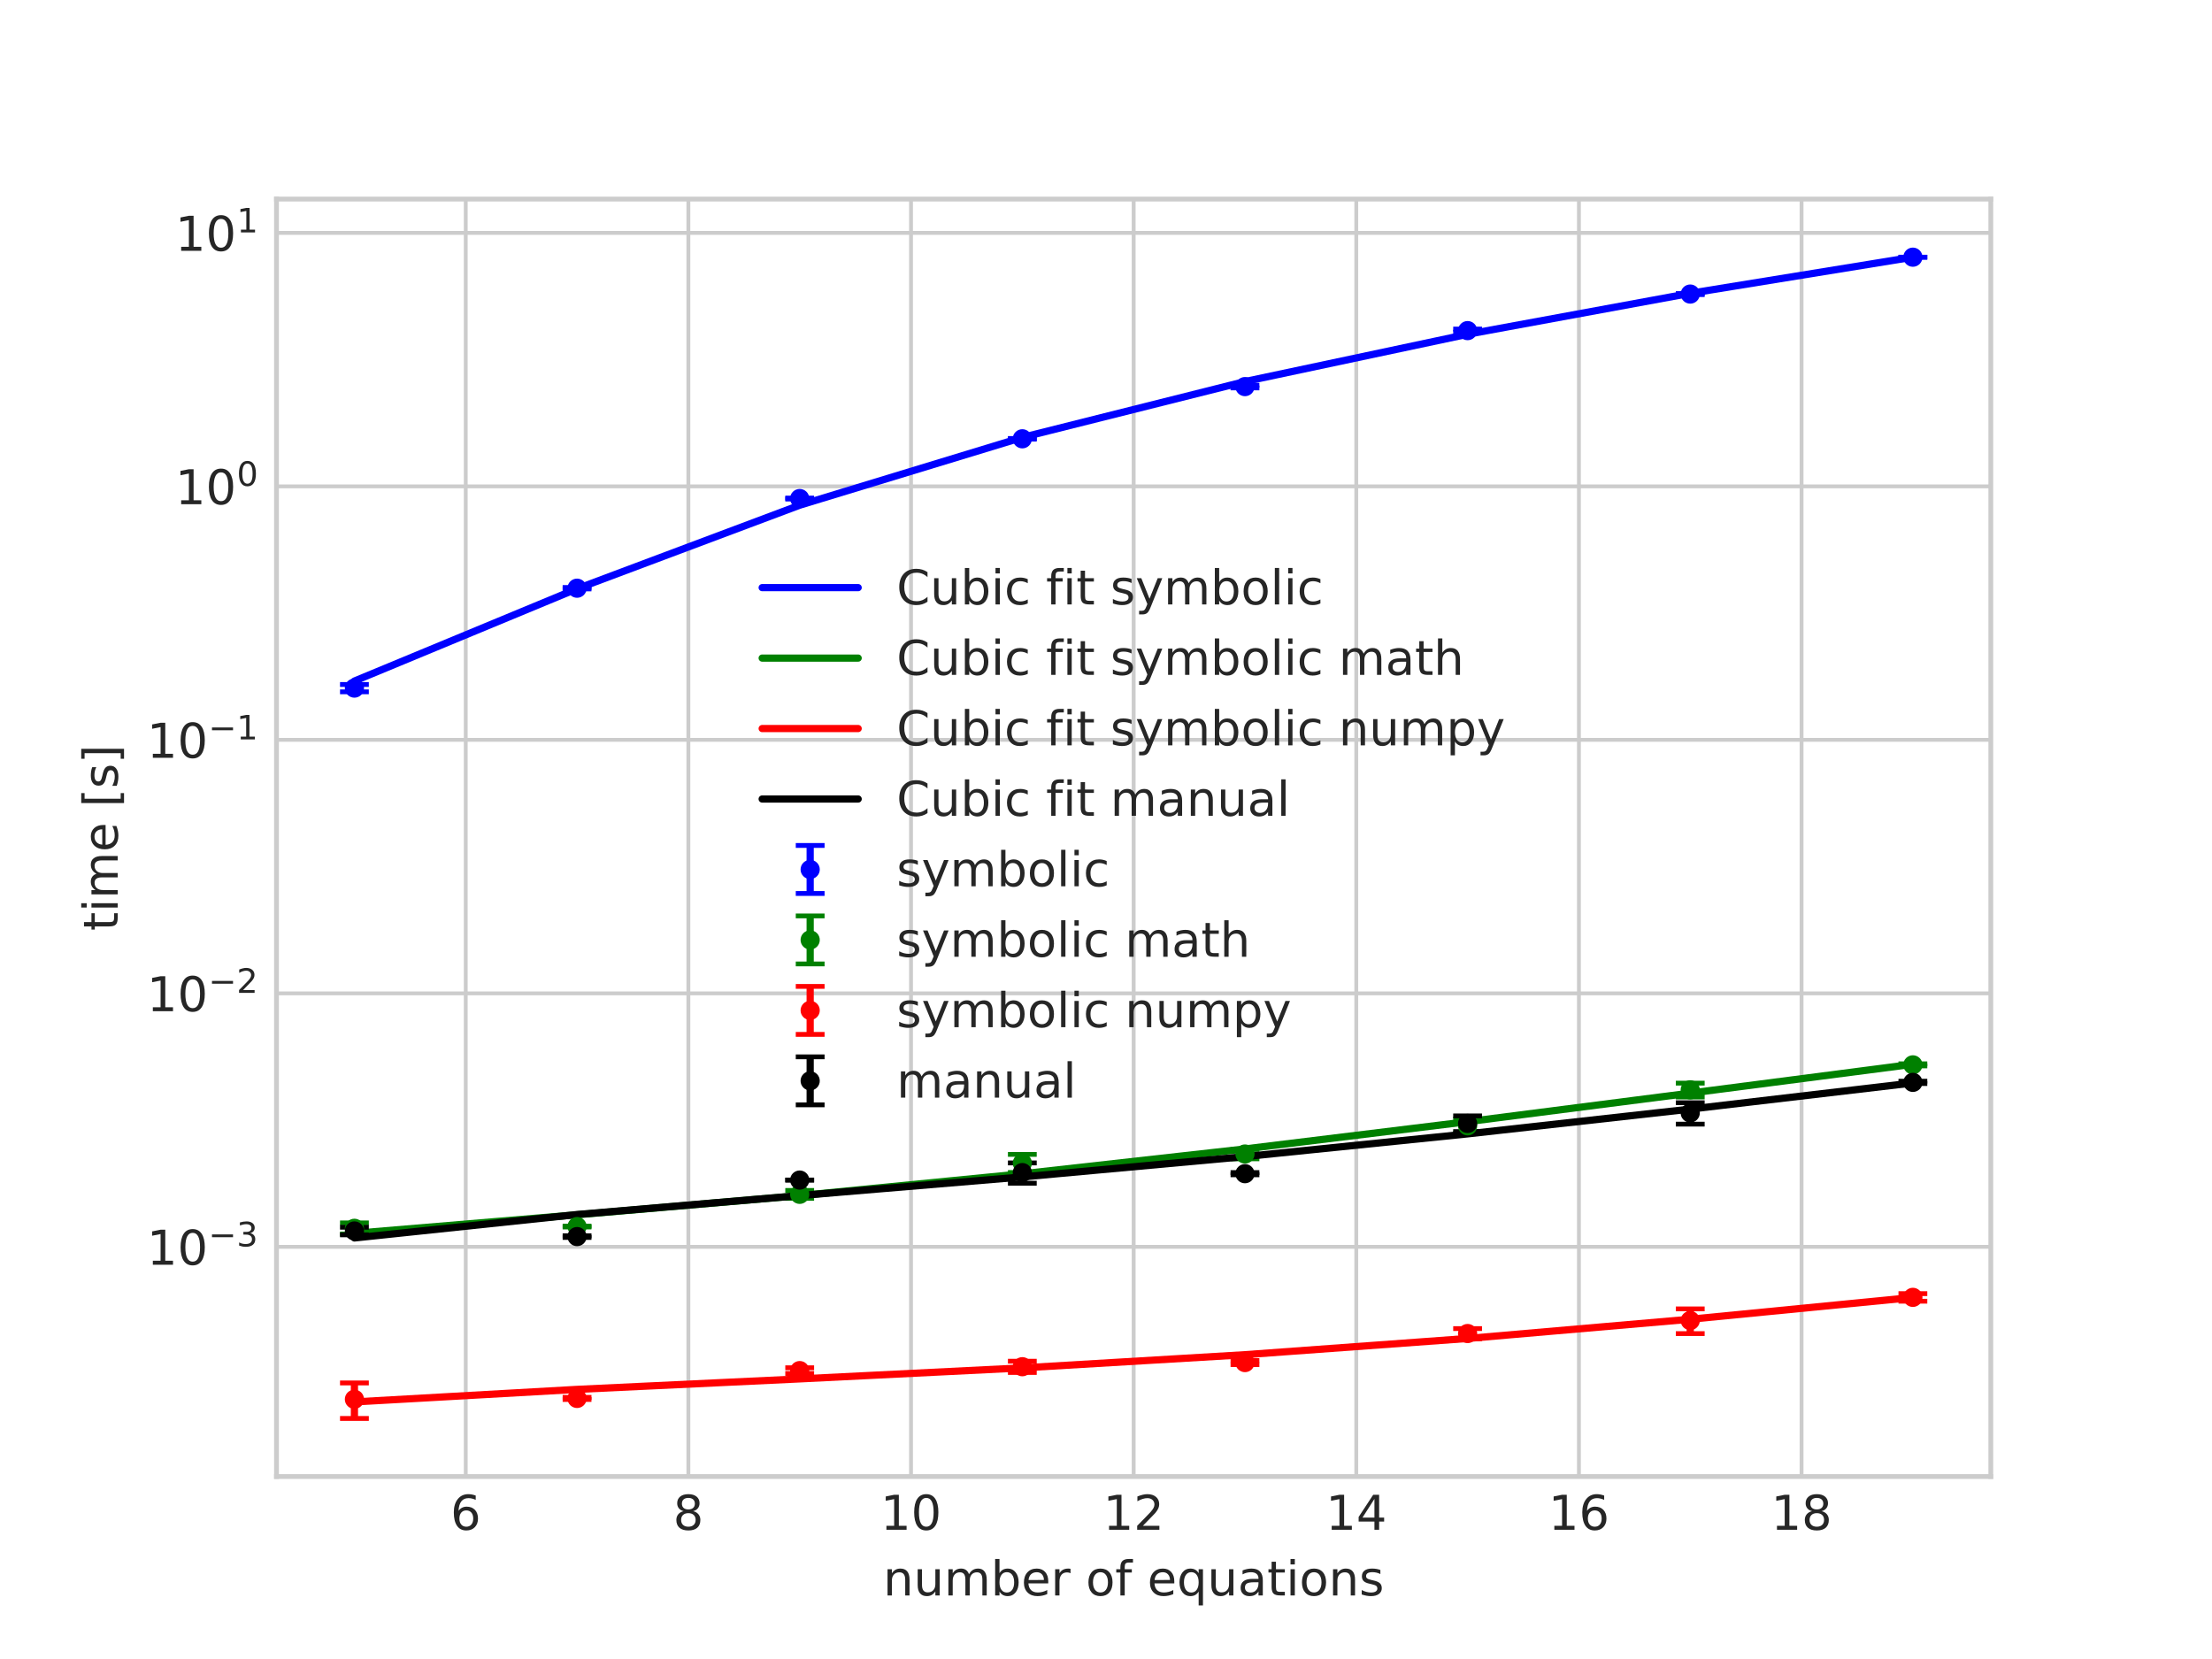 <?xml version="1.0" encoding="utf-8" standalone="no"?>
<!DOCTYPE svg PUBLIC "-//W3C//DTD SVG 1.1//EN"
  "http://www.w3.org/Graphics/SVG/1.1/DTD/svg11.dtd">
<!-- Created with matplotlib (https://matplotlib.org/) -->
<svg height="345.6pt" version="1.1" viewBox="0 0 460.8 345.6" width="460.8pt" xmlns="http://www.w3.org/2000/svg" xmlns:xlink="http://www.w3.org/1999/xlink">
 <defs>
  <style type="text/css">*{stroke-linecap:butt;stroke-linejoin:round;}</style>
 </defs>
 <g id="figure_1">
  <g id="patch_1">
   <path d="M 0 345.6 
L 460.8 345.6 
L 460.8 0 
L 0 0 
z
" style="fill:#ffffff;"/>
  </g>
  <g id="axes_1">
   <g id="patch_2">
    <path d="M 57.6 307.584 
L 414.72 307.584 
L 414.72 41.472 
L 57.6 41.472 
z
" style="fill:#ffffff;"/>
   </g>
   <g id="matplotlib.axis_1">
    <g id="xtick_1">
     <g id="line2d_1">
      <path clip-path="url(#p5f181b5cd2)" d="M 97.022 307.584 
L 97.022 41.472 
" style="fill:none;stroke:#cccccc;stroke-linecap:round;stroke-width:0.8;"/>
     </g>
     <g id="line2d_2"/>
     <g id="text_1">
      <!-- 6 -->
      <g style="fill:#262626;" transform="translate(93.841 318.682)scale(0.1 -0.1)">
       <defs>
        <path d="M 33.016 40.375 
Q 26.375 40.375 22.484 35.828 
Q 18.609 31.297 18.609 23.391 
Q 18.609 15.531 22.484 10.953 
Q 26.375 6.391 33.016 6.391 
Q 39.656 6.391 43.531 10.953 
Q 47.406 15.531 47.406 23.391 
Q 47.406 31.297 43.531 35.828 
Q 39.656 40.375 33.016 40.375 
z
M 52.594 71.297 
L 52.594 62.312 
Q 48.875 64.062 45.094 64.984 
Q 41.312 65.922 37.594 65.922 
Q 27.828 65.922 22.672 59.328 
Q 17.531 52.734 16.797 39.406 
Q 19.672 43.656 24.016 45.922 
Q 28.375 48.188 33.594 48.188 
Q 44.578 48.188 50.953 41.516 
Q 57.328 34.859 57.328 23.391 
Q 57.328 12.156 50.688 5.359 
Q 44.047 -1.422 33.016 -1.422 
Q 20.359 -1.422 13.672 8.266 
Q 6.984 17.969 6.984 36.375 
Q 6.984 53.656 15.188 63.938 
Q 23.391 74.219 37.203 74.219 
Q 40.922 74.219 44.703 73.484 
Q 48.484 72.75 52.594 71.297 
z
" id="DejaVuSans-54"/>
       </defs>
       <use xlink:href="#DejaVuSans-54"/>
      </g>
     </g>
    </g>
    <g id="xtick_2">
     <g id="line2d_3">
      <path clip-path="url(#p5f181b5cd2)" d="M 143.402 307.584 
L 143.402 41.472 
" style="fill:none;stroke:#cccccc;stroke-linecap:round;stroke-width:0.8;"/>
     </g>
     <g id="line2d_4"/>
     <g id="text_2">
      <!-- 8 -->
      <g style="fill:#262626;" transform="translate(140.22 318.682)scale(0.1 -0.1)">
       <defs>
        <path d="M 31.781 34.625 
Q 24.75 34.625 20.719 30.859 
Q 16.703 27.094 16.703 20.516 
Q 16.703 13.922 20.719 10.156 
Q 24.75 6.391 31.781 6.391 
Q 38.812 6.391 42.859 10.172 
Q 46.922 13.969 46.922 20.516 
Q 46.922 27.094 42.891 30.859 
Q 38.875 34.625 31.781 34.625 
z
M 21.922 38.812 
Q 15.578 40.375 12.031 44.719 
Q 8.5 49.078 8.5 55.328 
Q 8.5 64.062 14.719 69.141 
Q 20.953 74.219 31.781 74.219 
Q 42.672 74.219 48.875 69.141 
Q 55.078 64.062 55.078 55.328 
Q 55.078 49.078 51.531 44.719 
Q 48 40.375 41.703 38.812 
Q 48.828 37.156 52.797 32.312 
Q 56.781 27.484 56.781 20.516 
Q 56.781 9.906 50.312 4.234 
Q 43.844 -1.422 31.781 -1.422 
Q 19.734 -1.422 13.25 4.234 
Q 6.781 9.906 6.781 20.516 
Q 6.781 27.484 10.781 32.312 
Q 14.797 37.156 21.922 38.812 
z
M 18.312 54.391 
Q 18.312 48.734 21.844 45.562 
Q 25.391 42.391 31.781 42.391 
Q 38.141 42.391 41.719 45.562 
Q 45.312 48.734 45.312 54.391 
Q 45.312 60.062 41.719 63.234 
Q 38.141 66.406 31.781 66.406 
Q 25.391 66.406 21.844 63.234 
Q 18.312 60.062 18.312 54.391 
z
" id="DejaVuSans-56"/>
       </defs>
       <use xlink:href="#DejaVuSans-56"/>
      </g>
     </g>
    </g>
    <g id="xtick_3">
     <g id="line2d_5">
      <path clip-path="url(#p5f181b5cd2)" d="M 189.781 307.584 
L 189.781 41.472 
" style="fill:none;stroke:#cccccc;stroke-linecap:round;stroke-width:0.8;"/>
     </g>
     <g id="line2d_6"/>
     <g id="text_3">
      <!-- 10 -->
      <g style="fill:#262626;" transform="translate(183.418 318.682)scale(0.1 -0.1)">
       <defs>
        <path d="M 12.406 8.297 
L 28.516 8.297 
L 28.516 63.922 
L 10.984 60.406 
L 10.984 69.391 
L 28.422 72.906 
L 38.281 72.906 
L 38.281 8.297 
L 54.391 8.297 
L 54.391 0 
L 12.406 0 
z
" id="DejaVuSans-49"/>
        <path d="M 31.781 66.406 
Q 24.172 66.406 20.328 58.906 
Q 16.5 51.422 16.5 36.375 
Q 16.5 21.391 20.328 13.891 
Q 24.172 6.391 31.781 6.391 
Q 39.453 6.391 43.281 13.891 
Q 47.125 21.391 47.125 36.375 
Q 47.125 51.422 43.281 58.906 
Q 39.453 66.406 31.781 66.406 
z
M 31.781 74.219 
Q 44.047 74.219 50.516 64.516 
Q 56.984 54.828 56.984 36.375 
Q 56.984 17.969 50.516 8.266 
Q 44.047 -1.422 31.781 -1.422 
Q 19.531 -1.422 13.062 8.266 
Q 6.594 17.969 6.594 36.375 
Q 6.594 54.828 13.062 64.516 
Q 19.531 74.219 31.781 74.219 
z
" id="DejaVuSans-48"/>
       </defs>
       <use xlink:href="#DejaVuSans-49"/>
       <use x="63.623" xlink:href="#DejaVuSans-48"/>
      </g>
     </g>
    </g>
    <g id="xtick_4">
     <g id="line2d_7">
      <path clip-path="url(#p5f181b5cd2)" d="M 236.16 307.584 
L 236.16 41.472 
" style="fill:none;stroke:#cccccc;stroke-linecap:round;stroke-width:0.8;"/>
     </g>
     <g id="line2d_8"/>
     <g id="text_4">
      <!-- 12 -->
      <g style="fill:#262626;" transform="translate(229.798 318.682)scale(0.1 -0.1)">
       <defs>
        <path d="M 19.188 8.297 
L 53.609 8.297 
L 53.609 0 
L 7.328 0 
L 7.328 8.297 
Q 12.938 14.109 22.625 23.891 
Q 32.328 33.688 34.812 36.531 
Q 39.547 41.844 41.422 45.531 
Q 43.312 49.219 43.312 52.781 
Q 43.312 58.594 39.234 62.25 
Q 35.156 65.922 28.609 65.922 
Q 23.969 65.922 18.812 64.312 
Q 13.672 62.703 7.812 59.422 
L 7.812 69.391 
Q 13.766 71.781 18.938 73 
Q 24.125 74.219 28.422 74.219 
Q 39.75 74.219 46.484 68.547 
Q 53.219 62.891 53.219 53.422 
Q 53.219 48.922 51.531 44.891 
Q 49.859 40.875 45.406 35.406 
Q 44.188 33.984 37.641 27.219 
Q 31.109 20.453 19.188 8.297 
z
" id="DejaVuSans-50"/>
       </defs>
       <use xlink:href="#DejaVuSans-49"/>
       <use x="63.623" xlink:href="#DejaVuSans-50"/>
      </g>
     </g>
    </g>
    <g id="xtick_5">
     <g id="line2d_9">
      <path clip-path="url(#p5f181b5cd2)" d="M 282.539 307.584 
L 282.539 41.472 
" style="fill:none;stroke:#cccccc;stroke-linecap:round;stroke-width:0.8;"/>
     </g>
     <g id="line2d_10"/>
     <g id="text_5">
      <!-- 14 -->
      <g style="fill:#262626;" transform="translate(276.177 318.682)scale(0.1 -0.1)">
       <defs>
        <path d="M 37.797 64.312 
L 12.891 25.391 
L 37.797 25.391 
z
M 35.203 72.906 
L 47.609 72.906 
L 47.609 25.391 
L 58.016 25.391 
L 58.016 17.188 
L 47.609 17.188 
L 47.609 0 
L 37.797 0 
L 37.797 17.188 
L 4.891 17.188 
L 4.891 26.703 
z
" id="DejaVuSans-52"/>
       </defs>
       <use xlink:href="#DejaVuSans-49"/>
       <use x="63.623" xlink:href="#DejaVuSans-52"/>
      </g>
     </g>
    </g>
    <g id="xtick_6">
     <g id="line2d_11">
      <path clip-path="url(#p5f181b5cd2)" d="M 328.918 307.584 
L 328.918 41.472 
" style="fill:none;stroke:#cccccc;stroke-linecap:round;stroke-width:0.8;"/>
     </g>
     <g id="line2d_12"/>
     <g id="text_6">
      <!-- 16 -->
      <g style="fill:#262626;" transform="translate(322.556 318.682)scale(0.1 -0.1)">
       <use xlink:href="#DejaVuSans-49"/>
       <use x="63.623" xlink:href="#DejaVuSans-54"/>
      </g>
     </g>
    </g>
    <g id="xtick_7">
     <g id="line2d_13">
      <path clip-path="url(#p5f181b5cd2)" d="M 375.298 307.584 
L 375.298 41.472 
" style="fill:none;stroke:#cccccc;stroke-linecap:round;stroke-width:0.8;"/>
     </g>
     <g id="line2d_14"/>
     <g id="text_7">
      <!-- 18 -->
      <g style="fill:#262626;" transform="translate(368.935 318.682)scale(0.1 -0.1)">
       <use xlink:href="#DejaVuSans-49"/>
       <use x="63.623" xlink:href="#DejaVuSans-56"/>
      </g>
     </g>
    </g>
    <g id="text_8">
     <!-- number of equations -->
     <g style="fill:#262626;" transform="translate(183.983 332.361)scale(0.1 -0.1)">
      <defs>
       <path d="M 54.891 33.016 
L 54.891 0 
L 45.906 0 
L 45.906 32.719 
Q 45.906 40.484 42.875 44.328 
Q 39.844 48.188 33.797 48.188 
Q 26.516 48.188 22.312 43.547 
Q 18.109 38.922 18.109 30.906 
L 18.109 0 
L 9.078 0 
L 9.078 54.688 
L 18.109 54.688 
L 18.109 46.188 
Q 21.344 51.125 25.703 53.562 
Q 30.078 56 35.797 56 
Q 45.219 56 50.047 50.172 
Q 54.891 44.344 54.891 33.016 
z
" id="DejaVuSans-110"/>
       <path d="M 8.5 21.578 
L 8.5 54.688 
L 17.484 54.688 
L 17.484 21.922 
Q 17.484 14.156 20.5 10.266 
Q 23.531 6.391 29.594 6.391 
Q 36.859 6.391 41.078 11.031 
Q 45.312 15.672 45.312 23.688 
L 45.312 54.688 
L 54.297 54.688 
L 54.297 0 
L 45.312 0 
L 45.312 8.406 
Q 42.047 3.422 37.719 1 
Q 33.406 -1.422 27.688 -1.422 
Q 18.266 -1.422 13.375 4.438 
Q 8.5 10.297 8.5 21.578 
z
M 31.109 56 
z
" id="DejaVuSans-117"/>
       <path d="M 52 44.188 
Q 55.375 50.25 60.062 53.125 
Q 64.75 56 71.094 56 
Q 79.641 56 84.281 50.016 
Q 88.922 44.047 88.922 33.016 
L 88.922 0 
L 79.891 0 
L 79.891 32.719 
Q 79.891 40.578 77.094 44.375 
Q 74.312 48.188 68.609 48.188 
Q 61.625 48.188 57.562 43.547 
Q 53.516 38.922 53.516 30.906 
L 53.516 0 
L 44.484 0 
L 44.484 32.719 
Q 44.484 40.625 41.703 44.406 
Q 38.922 48.188 33.109 48.188 
Q 26.219 48.188 22.156 43.531 
Q 18.109 38.875 18.109 30.906 
L 18.109 0 
L 9.078 0 
L 9.078 54.688 
L 18.109 54.688 
L 18.109 46.188 
Q 21.188 51.219 25.484 53.609 
Q 29.781 56 35.688 56 
Q 41.656 56 45.828 52.969 
Q 50 49.953 52 44.188 
z
" id="DejaVuSans-109"/>
       <path d="M 48.688 27.297 
Q 48.688 37.203 44.609 42.844 
Q 40.531 48.484 33.406 48.484 
Q 26.266 48.484 22.188 42.844 
Q 18.109 37.203 18.109 27.297 
Q 18.109 17.391 22.188 11.75 
Q 26.266 6.109 33.406 6.109 
Q 40.531 6.109 44.609 11.75 
Q 48.688 17.391 48.688 27.297 
z
M 18.109 46.391 
Q 20.953 51.266 25.266 53.625 
Q 29.594 56 35.594 56 
Q 45.562 56 51.781 48.094 
Q 58.016 40.188 58.016 27.297 
Q 58.016 14.406 51.781 6.484 
Q 45.562 -1.422 35.594 -1.422 
Q 29.594 -1.422 25.266 0.953 
Q 20.953 3.328 18.109 8.203 
L 18.109 0 
L 9.078 0 
L 9.078 75.984 
L 18.109 75.984 
z
" id="DejaVuSans-98"/>
       <path d="M 56.203 29.594 
L 56.203 25.203 
L 14.891 25.203 
Q 15.484 15.922 20.484 11.062 
Q 25.484 6.203 34.422 6.203 
Q 39.594 6.203 44.453 7.469 
Q 49.312 8.734 54.109 11.281 
L 54.109 2.781 
Q 49.266 0.734 44.188 -0.344 
Q 39.109 -1.422 33.891 -1.422 
Q 20.797 -1.422 13.156 6.188 
Q 5.516 13.812 5.516 26.812 
Q 5.516 40.234 12.766 48.109 
Q 20.016 56 32.328 56 
Q 43.359 56 49.781 48.891 
Q 56.203 41.797 56.203 29.594 
z
M 47.219 32.234 
Q 47.125 39.594 43.094 43.984 
Q 39.062 48.391 32.422 48.391 
Q 24.906 48.391 20.391 44.141 
Q 15.875 39.891 15.188 32.172 
z
" id="DejaVuSans-101"/>
       <path d="M 41.109 46.297 
Q 39.594 47.172 37.812 47.578 
Q 36.031 48 33.891 48 
Q 26.266 48 22.188 43.047 
Q 18.109 38.094 18.109 28.812 
L 18.109 0 
L 9.078 0 
L 9.078 54.688 
L 18.109 54.688 
L 18.109 46.188 
Q 20.953 51.172 25.484 53.578 
Q 30.031 56 36.531 56 
Q 37.453 56 38.578 55.875 
Q 39.703 55.766 41.062 55.516 
z
" id="DejaVuSans-114"/>
       <path id="DejaVuSans-32"/>
       <path d="M 30.609 48.391 
Q 23.391 48.391 19.188 42.75 
Q 14.984 37.109 14.984 27.297 
Q 14.984 17.484 19.156 11.844 
Q 23.344 6.203 30.609 6.203 
Q 37.797 6.203 41.984 11.859 
Q 46.188 17.531 46.188 27.297 
Q 46.188 37.016 41.984 42.703 
Q 37.797 48.391 30.609 48.391 
z
M 30.609 56 
Q 42.328 56 49.016 48.375 
Q 55.719 40.766 55.719 27.297 
Q 55.719 13.875 49.016 6.219 
Q 42.328 -1.422 30.609 -1.422 
Q 18.844 -1.422 12.172 6.219 
Q 5.516 13.875 5.516 27.297 
Q 5.516 40.766 12.172 48.375 
Q 18.844 56 30.609 56 
z
" id="DejaVuSans-111"/>
       <path d="M 37.109 75.984 
L 37.109 68.5 
L 28.516 68.5 
Q 23.688 68.5 21.797 66.547 
Q 19.922 64.594 19.922 59.516 
L 19.922 54.688 
L 34.719 54.688 
L 34.719 47.703 
L 19.922 47.703 
L 19.922 0 
L 10.891 0 
L 10.891 47.703 
L 2.297 47.703 
L 2.297 54.688 
L 10.891 54.688 
L 10.891 58.5 
Q 10.891 67.625 15.141 71.797 
Q 19.391 75.984 28.609 75.984 
z
" id="DejaVuSans-102"/>
       <path d="M 14.797 27.297 
Q 14.797 17.391 18.875 11.75 
Q 22.953 6.109 30.078 6.109 
Q 37.203 6.109 41.297 11.75 
Q 45.406 17.391 45.406 27.297 
Q 45.406 37.203 41.297 42.844 
Q 37.203 48.484 30.078 48.484 
Q 22.953 48.484 18.875 42.844 
Q 14.797 37.203 14.797 27.297 
z
M 45.406 8.203 
Q 42.578 3.328 38.25 0.953 
Q 33.938 -1.422 27.875 -1.422 
Q 17.969 -1.422 11.734 6.484 
Q 5.516 14.406 5.516 27.297 
Q 5.516 40.188 11.734 48.094 
Q 17.969 56 27.875 56 
Q 33.938 56 38.25 53.625 
Q 42.578 51.266 45.406 46.391 
L 45.406 54.688 
L 54.391 54.688 
L 54.391 -20.797 
L 45.406 -20.797 
z
" id="DejaVuSans-113"/>
       <path d="M 34.281 27.484 
Q 23.391 27.484 19.188 25 
Q 14.984 22.516 14.984 16.5 
Q 14.984 11.719 18.141 8.906 
Q 21.297 6.109 26.703 6.109 
Q 34.188 6.109 38.703 11.406 
Q 43.219 16.703 43.219 25.484 
L 43.219 27.484 
z
M 52.203 31.203 
L 52.203 0 
L 43.219 0 
L 43.219 8.297 
Q 40.141 3.328 35.547 0.953 
Q 30.953 -1.422 24.312 -1.422 
Q 15.922 -1.422 10.953 3.297 
Q 6 8.016 6 15.922 
Q 6 25.141 12.172 29.828 
Q 18.359 34.516 30.609 34.516 
L 43.219 34.516 
L 43.219 35.406 
Q 43.219 41.609 39.141 45 
Q 35.062 48.391 27.688 48.391 
Q 23 48.391 18.547 47.266 
Q 14.109 46.141 10.016 43.891 
L 10.016 52.203 
Q 14.938 54.109 19.578 55.047 
Q 24.219 56 28.609 56 
Q 40.484 56 46.344 49.844 
Q 52.203 43.703 52.203 31.203 
z
" id="DejaVuSans-97"/>
       <path d="M 18.312 70.219 
L 18.312 54.688 
L 36.812 54.688 
L 36.812 47.703 
L 18.312 47.703 
L 18.312 18.016 
Q 18.312 11.328 20.141 9.422 
Q 21.969 7.516 27.594 7.516 
L 36.812 7.516 
L 36.812 0 
L 27.594 0 
Q 17.188 0 13.234 3.875 
Q 9.281 7.766 9.281 18.016 
L 9.281 47.703 
L 2.688 47.703 
L 2.688 54.688 
L 9.281 54.688 
L 9.281 70.219 
z
" id="DejaVuSans-116"/>
       <path d="M 9.422 54.688 
L 18.406 54.688 
L 18.406 0 
L 9.422 0 
z
M 9.422 75.984 
L 18.406 75.984 
L 18.406 64.594 
L 9.422 64.594 
z
" id="DejaVuSans-105"/>
       <path d="M 44.281 53.078 
L 44.281 44.578 
Q 40.484 46.531 36.375 47.5 
Q 32.281 48.484 27.875 48.484 
Q 21.188 48.484 17.844 46.438 
Q 14.5 44.391 14.5 40.281 
Q 14.5 37.156 16.891 35.375 
Q 19.281 33.594 26.516 31.984 
L 29.594 31.297 
Q 39.156 29.25 43.188 25.516 
Q 47.219 21.781 47.219 15.094 
Q 47.219 7.469 41.188 3.016 
Q 35.156 -1.422 24.609 -1.422 
Q 20.219 -1.422 15.453 -0.562 
Q 10.688 0.297 5.422 2 
L 5.422 11.281 
Q 10.406 8.688 15.234 7.391 
Q 20.062 6.109 24.812 6.109 
Q 31.156 6.109 34.562 8.281 
Q 37.984 10.453 37.984 14.406 
Q 37.984 18.062 35.516 20.016 
Q 33.062 21.969 24.703 23.781 
L 21.578 24.516 
Q 13.234 26.266 9.516 29.906 
Q 5.812 33.547 5.812 39.891 
Q 5.812 47.609 11.281 51.797 
Q 16.75 56 26.812 56 
Q 31.781 56 36.172 55.266 
Q 40.578 54.547 44.281 53.078 
z
" id="DejaVuSans-115"/>
      </defs>
      <use xlink:href="#DejaVuSans-110"/>
      <use x="63.379" xlink:href="#DejaVuSans-117"/>
      <use x="126.758" xlink:href="#DejaVuSans-109"/>
      <use x="224.17" xlink:href="#DejaVuSans-98"/>
      <use x="287.646" xlink:href="#DejaVuSans-101"/>
      <use x="349.17" xlink:href="#DejaVuSans-114"/>
      <use x="390.283" xlink:href="#DejaVuSans-32"/>
      <use x="422.07" xlink:href="#DejaVuSans-111"/>
      <use x="483.252" xlink:href="#DejaVuSans-102"/>
      <use x="518.457" xlink:href="#DejaVuSans-32"/>
      <use x="550.244" xlink:href="#DejaVuSans-101"/>
      <use x="611.768" xlink:href="#DejaVuSans-113"/>
      <use x="675.244" xlink:href="#DejaVuSans-117"/>
      <use x="738.623" xlink:href="#DejaVuSans-97"/>
      <use x="799.902" xlink:href="#DejaVuSans-116"/>
      <use x="839.111" xlink:href="#DejaVuSans-105"/>
      <use x="866.895" xlink:href="#DejaVuSans-111"/>
      <use x="928.076" xlink:href="#DejaVuSans-110"/>
      <use x="991.455" xlink:href="#DejaVuSans-115"/>
     </g>
    </g>
   </g>
   <g id="matplotlib.axis_2">
    <g id="ytick_1">
     <g id="line2d_15">
      <path clip-path="url(#p5f181b5cd2)" d="M 57.6 259.742 
L 414.72 259.742 
" style="fill:none;stroke:#cccccc;stroke-linecap:round;stroke-width:0.8;"/>
     </g>
     <g id="line2d_16"/>
     <g id="text_9">
      <!-- $\mathdefault{10^{-3}}$ -->
      <g style="fill:#262626;" transform="translate(30.6 263.541)scale(0.1 -0.1)">
       <defs>
        <path d="M 10.594 35.5 
L 73.188 35.5 
L 73.188 27.203 
L 10.594 27.203 
z
" id="DejaVuSans-8722"/>
        <path d="M 40.578 39.312 
Q 47.656 37.797 51.625 33 
Q 55.609 28.219 55.609 21.188 
Q 55.609 10.406 48.188 4.484 
Q 40.766 -1.422 27.094 -1.422 
Q 22.516 -1.422 17.656 -0.516 
Q 12.797 0.391 7.625 2.203 
L 7.625 11.719 
Q 11.719 9.328 16.594 8.109 
Q 21.484 6.891 26.812 6.891 
Q 36.078 6.891 40.938 10.547 
Q 45.797 14.203 45.797 21.188 
Q 45.797 27.641 41.281 31.266 
Q 36.766 34.906 28.719 34.906 
L 20.219 34.906 
L 20.219 43.016 
L 29.109 43.016 
Q 36.375 43.016 40.234 45.922 
Q 44.094 48.828 44.094 54.297 
Q 44.094 59.906 40.109 62.906 
Q 36.141 65.922 28.719 65.922 
Q 24.656 65.922 20.016 65.031 
Q 15.375 64.156 9.812 62.312 
L 9.812 71.094 
Q 15.438 72.656 20.344 73.438 
Q 25.25 74.219 29.594 74.219 
Q 40.828 74.219 47.359 69.109 
Q 53.906 64.016 53.906 55.328 
Q 53.906 49.266 50.438 45.094 
Q 46.969 40.922 40.578 39.312 
z
" id="DejaVuSans-51"/>
       </defs>
       <use transform="translate(0 0.766)" xlink:href="#DejaVuSans-49"/>
       <use transform="translate(63.623 0.766)" xlink:href="#DejaVuSans-48"/>
       <use transform="translate(128.203 39.047)scale(0.7)" xlink:href="#DejaVuSans-8722"/>
       <use transform="translate(186.855 39.047)scale(0.7)" xlink:href="#DejaVuSans-51"/>
      </g>
     </g>
    </g>
    <g id="ytick_2">
     <g id="line2d_17">
      <path clip-path="url(#p5f181b5cd2)" d="M 57.6 206.934 
L 414.72 206.934 
" style="fill:none;stroke:#cccccc;stroke-linecap:round;stroke-width:0.8;"/>
     </g>
     <g id="line2d_18"/>
     <g id="text_10">
      <!-- $\mathdefault{10^{-2}}$ -->
      <g style="fill:#262626;" transform="translate(30.6 210.733)scale(0.1 -0.1)">
       <use transform="translate(0 0.766)" xlink:href="#DejaVuSans-49"/>
       <use transform="translate(63.623 0.766)" xlink:href="#DejaVuSans-48"/>
       <use transform="translate(128.203 39.047)scale(0.7)" xlink:href="#DejaVuSans-8722"/>
       <use transform="translate(186.855 39.047)scale(0.7)" xlink:href="#DejaVuSans-50"/>
      </g>
     </g>
    </g>
    <g id="ytick_3">
     <g id="line2d_19">
      <path clip-path="url(#p5f181b5cd2)" d="M 57.6 154.127 
L 414.72 154.127 
" style="fill:none;stroke:#cccccc;stroke-linecap:round;stroke-width:0.8;"/>
     </g>
     <g id="line2d_20"/>
     <g id="text_11">
      <!-- $\mathdefault{10^{-1}}$ -->
      <g style="fill:#262626;" transform="translate(30.6 157.926)scale(0.1 -0.1)">
       <use transform="translate(0 0.684)" xlink:href="#DejaVuSans-49"/>
       <use transform="translate(63.623 0.684)" xlink:href="#DejaVuSans-48"/>
       <use transform="translate(128.203 38.966)scale(0.7)" xlink:href="#DejaVuSans-8722"/>
       <use transform="translate(186.855 38.966)scale(0.7)" xlink:href="#DejaVuSans-49"/>
      </g>
     </g>
    </g>
    <g id="ytick_4">
     <g id="line2d_21">
      <path clip-path="url(#p5f181b5cd2)" d="M 57.6 101.319 
L 414.72 101.319 
" style="fill:none;stroke:#cccccc;stroke-linecap:round;stroke-width:0.8;"/>
     </g>
     <g id="line2d_22"/>
     <g id="text_12">
      <!-- $\mathdefault{10^{0}}$ -->
      <g style="fill:#262626;" transform="translate(36.5 105.118)scale(0.1 -0.1)">
       <use transform="translate(0 0.766)" xlink:href="#DejaVuSans-49"/>
       <use transform="translate(63.623 0.766)" xlink:href="#DejaVuSans-48"/>
       <use transform="translate(128.203 39.047)scale(0.7)" xlink:href="#DejaVuSans-48"/>
      </g>
     </g>
    </g>
    <g id="ytick_5">
     <g id="line2d_23">
      <path clip-path="url(#p5f181b5cd2)" d="M 57.6 48.512 
L 414.72 48.512 
" style="fill:none;stroke:#cccccc;stroke-linecap:round;stroke-width:0.8;"/>
     </g>
     <g id="line2d_24"/>
     <g id="text_13">
      <!-- $\mathdefault{10^{1}}$ -->
      <g style="fill:#262626;" transform="translate(36.5 52.311)scale(0.1 -0.1)">
       <use transform="translate(0 0.684)" xlink:href="#DejaVuSans-49"/>
       <use transform="translate(63.623 0.684)" xlink:href="#DejaVuSans-48"/>
       <use transform="translate(128.203 38.966)scale(0.7)" xlink:href="#DejaVuSans-49"/>
      </g>
     </g>
    </g>
    <g id="ytick_6">
     <g id="line2d_25"/>
    </g>
    <g id="ytick_7">
     <g id="line2d_26"/>
    </g>
    <g id="ytick_8">
     <g id="line2d_27"/>
    </g>
    <g id="ytick_9">
     <g id="line2d_28"/>
    </g>
    <g id="ytick_10">
     <g id="line2d_29"/>
    </g>
    <g id="ytick_11">
     <g id="line2d_30"/>
    </g>
    <g id="ytick_12">
     <g id="line2d_31"/>
    </g>
    <g id="ytick_13">
     <g id="line2d_32"/>
    </g>
    <g id="ytick_14">
     <g id="line2d_33"/>
    </g>
    <g id="ytick_15">
     <g id="line2d_34"/>
    </g>
    <g id="ytick_16">
     <g id="line2d_35"/>
    </g>
    <g id="ytick_17">
     <g id="line2d_36"/>
    </g>
    <g id="ytick_18">
     <g id="line2d_37"/>
    </g>
    <g id="ytick_19">
     <g id="line2d_38"/>
    </g>
    <g id="ytick_20">
     <g id="line2d_39"/>
    </g>
    <g id="ytick_21">
     <g id="line2d_40"/>
    </g>
    <g id="ytick_22">
     <g id="line2d_41"/>
    </g>
    <g id="ytick_23">
     <g id="line2d_42"/>
    </g>
    <g id="ytick_24">
     <g id="line2d_43"/>
    </g>
    <g id="ytick_25">
     <g id="line2d_44"/>
    </g>
    <g id="ytick_26">
     <g id="line2d_45"/>
    </g>
    <g id="ytick_27">
     <g id="line2d_46"/>
    </g>
    <g id="ytick_28">
     <g id="line2d_47"/>
    </g>
    <g id="ytick_29">
     <g id="line2d_48"/>
    </g>
    <g id="ytick_30">
     <g id="line2d_49"/>
    </g>
    <g id="ytick_31">
     <g id="line2d_50"/>
    </g>
    <g id="ytick_32">
     <g id="line2d_51"/>
    </g>
    <g id="ytick_33">
     <g id="line2d_52"/>
    </g>
    <g id="ytick_34">
     <g id="line2d_53"/>
    </g>
    <g id="ytick_35">
     <g id="line2d_54"/>
    </g>
    <g id="ytick_36">
     <g id="line2d_55"/>
    </g>
    <g id="ytick_37">
     <g id="line2d_56"/>
    </g>
    <g id="ytick_38">
     <g id="line2d_57"/>
    </g>
    <g id="ytick_39">
     <g id="line2d_58"/>
    </g>
    <g id="ytick_40">
     <g id="line2d_59"/>
    </g>
    <g id="ytick_41">
     <g id="line2d_60"/>
    </g>
    <g id="ytick_42">
     <g id="line2d_61"/>
    </g>
    <g id="ytick_43">
     <g id="line2d_62"/>
    </g>
    <g id="ytick_44">
     <g id="line2d_63"/>
    </g>
    <g id="ytick_45">
     <g id="line2d_64"/>
    </g>
    <g id="text_14">
     <!-- time [s] -->
     <g style="fill:#262626;" transform="translate(24.52 193.919)rotate(-90)scale(0.1 -0.1)">
      <defs>
       <path d="M 8.594 75.984 
L 29.297 75.984 
L 29.297 69 
L 17.578 69 
L 17.578 -6.203 
L 29.297 -6.203 
L 29.297 -13.188 
L 8.594 -13.188 
z
" id="DejaVuSans-91"/>
       <path d="M 30.422 75.984 
L 30.422 -13.188 
L 9.719 -13.188 
L 9.719 -6.203 
L 21.391 -6.203 
L 21.391 69 
L 9.719 69 
L 9.719 75.984 
z
" id="DejaVuSans-93"/>
      </defs>
      <use xlink:href="#DejaVuSans-116"/>
      <use x="39.209" xlink:href="#DejaVuSans-105"/>
      <use x="66.992" xlink:href="#DejaVuSans-109"/>
      <use x="164.404" xlink:href="#DejaVuSans-101"/>
      <use x="225.928" xlink:href="#DejaVuSans-32"/>
      <use x="257.715" xlink:href="#DejaVuSans-91"/>
      <use x="296.729" xlink:href="#DejaVuSans-115"/>
      <use x="348.828" xlink:href="#DejaVuSans-93"/>
     </g>
    </g>
   </g>
   <g id="LineCollection_1">
    <path clip-path="url(#p5f181b5cd2)" d="M 73.833 144.12 
L 73.833 142.588 
" style="fill:none;stroke:#0000ff;stroke-width:1.5;"/>
    <path clip-path="url(#p5f181b5cd2)" d="M 120.212 122.684 
L 120.212 122.382 
" style="fill:none;stroke:#0000ff;stroke-width:1.5;"/>
    <path clip-path="url(#p5f181b5cd2)" d="M 166.591 103.957 
L 166.591 103.75 
" style="fill:none;stroke:#0000ff;stroke-width:1.5;"/>
    <path clip-path="url(#p5f181b5cd2)" d="M 212.97 91.48 
L 212.97 91.341 
" style="fill:none;stroke:#0000ff;stroke-width:1.5;"/>
    <path clip-path="url(#p5f181b5cd2)" d="M 259.35 80.811 
L 259.35 80.265 
" style="fill:none;stroke:#0000ff;stroke-width:1.5;"/>
    <path clip-path="url(#p5f181b5cd2)" d="M 305.729 69.203 
L 305.729 68.549 
" style="fill:none;stroke:#0000ff;stroke-width:1.5;"/>
    <path clip-path="url(#p5f181b5cd2)" d="M 352.108 61.365 
L 352.108 61.154 
" style="fill:none;stroke:#0000ff;stroke-width:1.5;"/>
    <path clip-path="url(#p5f181b5cd2)" d="M 398.487 53.586 
L 398.487 53.568 
" style="fill:none;stroke:#0000ff;stroke-width:1.5;"/>
   </g>
   <g id="LineCollection_2">
    <path clip-path="url(#p5f181b5cd2)" d="M 73.833 257.064 
L 73.833 254.749 
" style="fill:none;stroke:#008000;stroke-width:1.5;"/>
    <path clip-path="url(#p5f181b5cd2)" d="M 120.212 255.606 
L 120.212 255.426 
" style="fill:none;stroke:#008000;stroke-width:1.5;"/>
    <path clip-path="url(#p5f181b5cd2)" d="M 166.591 249.629 
L 166.591 247.997 
" style="fill:none;stroke:#008000;stroke-width:1.5;"/>
    <path clip-path="url(#p5f181b5cd2)" d="M 212.97 244.256 
L 212.97 240.48 
" style="fill:none;stroke:#008000;stroke-width:1.5;"/>
    <path clip-path="url(#p5f181b5cd2)" d="M 259.35 241.403 
L 259.35 239.445 
" style="fill:none;stroke:#008000;stroke-width:1.5;"/>
    <path clip-path="url(#p5f181b5cd2)" d="M 305.729 236.015 
L 305.729 233.14 
" style="fill:none;stroke:#008000;stroke-width:1.5;"/>
    <path clip-path="url(#p5f181b5cd2)" d="M 352.108 228.518 
L 352.108 225.642 
" style="fill:none;stroke:#008000;stroke-width:1.5;"/>
    <path clip-path="url(#p5f181b5cd2)" d="M 398.487 222.048 
L 398.487 221.614 
" style="fill:none;stroke:#008000;stroke-width:1.5;"/>
   </g>
   <g id="LineCollection_3">
    <path clip-path="url(#p5f181b5cd2)" d="M 73.833 295.488 
L 73.833 288.092 
" style="fill:none;stroke:#ff0000;stroke-width:1.5;"/>
    <path clip-path="url(#p5f181b5cd2)" d="M 120.212 291.542 
L 120.212 291.098 
" style="fill:none;stroke:#ff0000;stroke-width:1.5;"/>
    <path clip-path="url(#p5f181b5cd2)" d="M 166.591 286.123 
L 166.591 284.933 
" style="fill:none;stroke:#ff0000;stroke-width:1.5;"/>
    <path clip-path="url(#p5f181b5cd2)" d="M 212.97 285.913 
L 212.97 283.568 
" style="fill:none;stroke:#ff0000;stroke-width:1.5;"/>
    <path clip-path="url(#p5f181b5cd2)" d="M 259.35 284.274 
L 259.35 283.433 
" style="fill:none;stroke:#ff0000;stroke-width:1.5;"/>
    <path clip-path="url(#p5f181b5cd2)" d="M 305.729 278.883 
L 305.729 276.766 
" style="fill:none;stroke:#ff0000;stroke-width:1.5;"/>
    <path clip-path="url(#p5f181b5cd2)" d="M 352.108 277.813 
L 352.108 272.664 
" style="fill:none;stroke:#ff0000;stroke-width:1.5;"/>
    <path clip-path="url(#p5f181b5cd2)" d="M 398.487 271.067 
L 398.487 269.488 
" style="fill:none;stroke:#ff0000;stroke-width:1.5;"/>
   </g>
   <g id="LineCollection_4">
    <path clip-path="url(#p5f181b5cd2)" d="M 73.833 257.242 
L 73.833 255.658 
" style="fill:none;stroke:#000000;stroke-width:1.5;"/>
    <path clip-path="url(#p5f181b5cd2)" d="M 120.212 257.778 
L 120.212 257.432 
" style="fill:none;stroke:#000000;stroke-width:1.5;"/>
    <path clip-path="url(#p5f181b5cd2)" d="M 166.591 245.84 
L 166.591 245.817 
" style="fill:none;stroke:#000000;stroke-width:1.5;"/>
    <path clip-path="url(#p5f181b5cd2)" d="M 212.97 246.483 
L 212.97 242.26 
" style="fill:none;stroke:#000000;stroke-width:1.5;"/>
    <path clip-path="url(#p5f181b5cd2)" d="M 259.35 244.729 
L 259.35 244.273 
" style="fill:none;stroke:#000000;stroke-width:1.5;"/>
    <path clip-path="url(#p5f181b5cd2)" d="M 305.729 235.725 
L 305.729 232.454 
" style="fill:none;stroke:#000000;stroke-width:1.5;"/>
    <path clip-path="url(#p5f181b5cd2)" d="M 352.108 234.182 
L 352.108 229.722 
" style="fill:none;stroke:#000000;stroke-width:1.5;"/>
    <path clip-path="url(#p5f181b5cd2)" d="M 398.487 225.725 
L 398.487 225.235 
" style="fill:none;stroke:#000000;stroke-width:1.5;"/>
   </g>
   <g id="line2d_65">
    <defs>
     <path d="M 3 0 
L -3 -0 
" id="mec7d52c741" style="stroke:#0000ff;"/>
    </defs>
    <g clip-path="url(#p5f181b5cd2)">
     <use style="fill:#0000ff;stroke:#0000ff;" x="73.833" xlink:href="#mec7d52c741" y="144.12"/>
     <use style="fill:#0000ff;stroke:#0000ff;" x="120.212" xlink:href="#mec7d52c741" y="122.684"/>
     <use style="fill:#0000ff;stroke:#0000ff;" x="166.591" xlink:href="#mec7d52c741" y="103.957"/>
     <use style="fill:#0000ff;stroke:#0000ff;" x="212.97" xlink:href="#mec7d52c741" y="91.48"/>
     <use style="fill:#0000ff;stroke:#0000ff;" x="259.35" xlink:href="#mec7d52c741" y="80.811"/>
     <use style="fill:#0000ff;stroke:#0000ff;" x="305.729" xlink:href="#mec7d52c741" y="69.203"/>
     <use style="fill:#0000ff;stroke:#0000ff;" x="352.108" xlink:href="#mec7d52c741" y="61.365"/>
     <use style="fill:#0000ff;stroke:#0000ff;" x="398.487" xlink:href="#mec7d52c741" y="53.586"/>
    </g>
   </g>
   <g id="line2d_66">
    <g clip-path="url(#p5f181b5cd2)">
     <use style="fill:#0000ff;stroke:#0000ff;" x="73.833" xlink:href="#mec7d52c741" y="142.588"/>
     <use style="fill:#0000ff;stroke:#0000ff;" x="120.212" xlink:href="#mec7d52c741" y="122.382"/>
     <use style="fill:#0000ff;stroke:#0000ff;" x="166.591" xlink:href="#mec7d52c741" y="103.75"/>
     <use style="fill:#0000ff;stroke:#0000ff;" x="212.97" xlink:href="#mec7d52c741" y="91.341"/>
     <use style="fill:#0000ff;stroke:#0000ff;" x="259.35" xlink:href="#mec7d52c741" y="80.265"/>
     <use style="fill:#0000ff;stroke:#0000ff;" x="305.729" xlink:href="#mec7d52c741" y="68.549"/>
     <use style="fill:#0000ff;stroke:#0000ff;" x="352.108" xlink:href="#mec7d52c741" y="61.154"/>
     <use style="fill:#0000ff;stroke:#0000ff;" x="398.487" xlink:href="#mec7d52c741" y="53.568"/>
    </g>
   </g>
   <g id="line2d_67">
    <path clip-path="url(#p5f181b5cd2)" d="M 73.833 141.873 
L 120.212 122.645 
L 166.591 105.243 
L 212.97 91.121 
L 259.35 79.482 
L 305.729 69.631 
L 352.108 61.099 
L 398.487 53.573 
" style="fill:none;stroke:#0000ff;stroke-linecap:round;stroke-width:1.5;"/>
   </g>
   <g id="line2d_68">
    <defs>
     <path d="M 3 0 
L -3 -0 
" id="m7b98198cfe" style="stroke:#008000;"/>
    </defs>
    <g clip-path="url(#p5f181b5cd2)">
     <use style="fill:#008000;stroke:#008000;" x="73.833" xlink:href="#m7b98198cfe" y="257.064"/>
     <use style="fill:#008000;stroke:#008000;" x="120.212" xlink:href="#m7b98198cfe" y="255.606"/>
     <use style="fill:#008000;stroke:#008000;" x="166.591" xlink:href="#m7b98198cfe" y="249.629"/>
     <use style="fill:#008000;stroke:#008000;" x="212.97" xlink:href="#m7b98198cfe" y="244.256"/>
     <use style="fill:#008000;stroke:#008000;" x="259.35" xlink:href="#m7b98198cfe" y="241.403"/>
     <use style="fill:#008000;stroke:#008000;" x="305.729" xlink:href="#m7b98198cfe" y="236.015"/>
     <use style="fill:#008000;stroke:#008000;" x="352.108" xlink:href="#m7b98198cfe" y="228.518"/>
     <use style="fill:#008000;stroke:#008000;" x="398.487" xlink:href="#m7b98198cfe" y="222.048"/>
    </g>
   </g>
   <g id="line2d_69">
    <g clip-path="url(#p5f181b5cd2)">
     <use style="fill:#008000;stroke:#008000;" x="73.833" xlink:href="#m7b98198cfe" y="254.749"/>
     <use style="fill:#008000;stroke:#008000;" x="120.212" xlink:href="#m7b98198cfe" y="255.426"/>
     <use style="fill:#008000;stroke:#008000;" x="166.591" xlink:href="#m7b98198cfe" y="247.997"/>
     <use style="fill:#008000;stroke:#008000;" x="212.97" xlink:href="#m7b98198cfe" y="240.48"/>
     <use style="fill:#008000;stroke:#008000;" x="259.35" xlink:href="#m7b98198cfe" y="239.445"/>
     <use style="fill:#008000;stroke:#008000;" x="305.729" xlink:href="#m7b98198cfe" y="233.14"/>
     <use style="fill:#008000;stroke:#008000;" x="352.108" xlink:href="#m7b98198cfe" y="225.642"/>
     <use style="fill:#008000;stroke:#008000;" x="398.487" xlink:href="#m7b98198cfe" y="221.614"/>
    </g>
   </g>
   <g id="line2d_70">
    <path clip-path="url(#p5f181b5cd2)" d="M 73.833 256.928 
L 120.212 253.055 
L 166.591 249.065 
L 212.97 244.521 
L 259.35 239.341 
L 305.729 233.665 
L 352.108 227.715 
L 398.487 221.701 
" style="fill:none;stroke:#008000;stroke-linecap:round;stroke-width:1.5;"/>
   </g>
   <g id="line2d_71">
    <defs>
     <path d="M 3 0 
L -3 -0 
" id="mcce01b78c6" style="stroke:#ff0000;"/>
    </defs>
    <g clip-path="url(#p5f181b5cd2)">
     <use style="fill:#ff0000;stroke:#ff0000;" x="73.833" xlink:href="#mcce01b78c6" y="295.488"/>
     <use style="fill:#ff0000;stroke:#ff0000;" x="120.212" xlink:href="#mcce01b78c6" y="291.542"/>
     <use style="fill:#ff0000;stroke:#ff0000;" x="166.591" xlink:href="#mcce01b78c6" y="286.123"/>
     <use style="fill:#ff0000;stroke:#ff0000;" x="212.97" xlink:href="#mcce01b78c6" y="285.913"/>
     <use style="fill:#ff0000;stroke:#ff0000;" x="259.35" xlink:href="#mcce01b78c6" y="284.274"/>
     <use style="fill:#ff0000;stroke:#ff0000;" x="305.729" xlink:href="#mcce01b78c6" y="278.883"/>
     <use style="fill:#ff0000;stroke:#ff0000;" x="352.108" xlink:href="#mcce01b78c6" y="277.813"/>
     <use style="fill:#ff0000;stroke:#ff0000;" x="398.487" xlink:href="#mcce01b78c6" y="271.067"/>
    </g>
   </g>
   <g id="line2d_72">
    <g clip-path="url(#p5f181b5cd2)">
     <use style="fill:#ff0000;stroke:#ff0000;" x="73.833" xlink:href="#mcce01b78c6" y="288.092"/>
     <use style="fill:#ff0000;stroke:#ff0000;" x="120.212" xlink:href="#mcce01b78c6" y="291.098"/>
     <use style="fill:#ff0000;stroke:#ff0000;" x="166.591" xlink:href="#mcce01b78c6" y="284.933"/>
     <use style="fill:#ff0000;stroke:#ff0000;" x="212.97" xlink:href="#mcce01b78c6" y="283.568"/>
     <use style="fill:#ff0000;stroke:#ff0000;" x="259.35" xlink:href="#mcce01b78c6" y="283.433"/>
     <use style="fill:#ff0000;stroke:#ff0000;" x="305.729" xlink:href="#mcce01b78c6" y="276.766"/>
     <use style="fill:#ff0000;stroke:#ff0000;" x="352.108" xlink:href="#mcce01b78c6" y="272.664"/>
     <use style="fill:#ff0000;stroke:#ff0000;" x="398.487" xlink:href="#mcce01b78c6" y="269.488"/>
    </g>
   </g>
   <g id="line2d_73">
    <path clip-path="url(#p5f181b5cd2)" d="M 73.833 292.045 
L 120.212 289.433 
L 166.591 287.249 
L 212.97 284.956 
L 259.35 282.207 
L 305.729 278.829 
L 352.108 274.818 
L 398.487 270.289 
" style="fill:none;stroke:#ff0000;stroke-linecap:round;stroke-width:1.5;"/>
   </g>
   <g id="line2d_74">
    <defs>
     <path d="M 3 0 
L -3 -0 
" id="m1d2421e203" style="stroke:#000000;"/>
    </defs>
    <g clip-path="url(#p5f181b5cd2)">
     <use style="stroke:#000000;" x="73.833" xlink:href="#m1d2421e203" y="257.242"/>
     <use style="stroke:#000000;" x="120.212" xlink:href="#m1d2421e203" y="257.778"/>
     <use style="stroke:#000000;" x="166.591" xlink:href="#m1d2421e203" y="245.84"/>
     <use style="stroke:#000000;" x="212.97" xlink:href="#m1d2421e203" y="246.483"/>
     <use style="stroke:#000000;" x="259.35" xlink:href="#m1d2421e203" y="244.729"/>
     <use style="stroke:#000000;" x="305.729" xlink:href="#m1d2421e203" y="235.725"/>
     <use style="stroke:#000000;" x="352.108" xlink:href="#m1d2421e203" y="234.182"/>
     <use style="stroke:#000000;" x="398.487" xlink:href="#m1d2421e203" y="225.725"/>
    </g>
   </g>
   <g id="line2d_75">
    <g clip-path="url(#p5f181b5cd2)">
     <use style="stroke:#000000;" x="73.833" xlink:href="#m1d2421e203" y="255.658"/>
     <use style="stroke:#000000;" x="120.212" xlink:href="#m1d2421e203" y="257.432"/>
     <use style="stroke:#000000;" x="166.591" xlink:href="#m1d2421e203" y="245.817"/>
     <use style="stroke:#000000;" x="212.97" xlink:href="#m1d2421e203" y="242.26"/>
     <use style="stroke:#000000;" x="259.35" xlink:href="#m1d2421e203" y="244.273"/>
     <use style="stroke:#000000;" x="305.729" xlink:href="#m1d2421e203" y="232.454"/>
     <use style="stroke:#000000;" x="352.108" xlink:href="#m1d2421e203" y="229.722"/>
     <use style="stroke:#000000;" x="398.487" xlink:href="#m1d2421e203" y="225.235"/>
    </g>
   </g>
   <g id="line2d_76">
    <path clip-path="url(#p5f181b5cd2)" d="M 73.833 257.893 
L 120.212 253.006 
L 166.591 249.06 
L 212.97 245.178 
L 259.35 240.938 
L 305.729 236.208 
L 352.108 231.046 
L 398.487 225.603 
" style="fill:none;stroke:#000000;stroke-linecap:round;stroke-width:1.5;"/>
   </g>
   <g id="line2d_77">
    <defs>
     <path d="M 0 1.5 
C 0.398 1.5 0.779 1.342 1.061 1.061 
C 1.342 0.779 1.5 0.398 1.5 0 
C 1.5 -0.398 1.342 -0.779 1.061 -1.061 
C 0.779 -1.342 0.398 -1.5 0 -1.5 
C -0.398 -1.5 -0.779 -1.342 -1.061 -1.061 
C -1.342 -0.779 -1.5 -0.398 -1.5 0 
C -1.5 0.398 -1.342 0.779 -1.061 1.061 
C -0.779 1.342 -0.398 1.5 0 1.5 
z
" id="me7a38eef2d" style="stroke:#0000ff;"/>
    </defs>
    <g clip-path="url(#p5f181b5cd2)">
     <use style="fill:#0000ff;stroke:#0000ff;" x="73.833" xlink:href="#me7a38eef2d" y="143.342"/>
     <use style="fill:#0000ff;stroke:#0000ff;" x="120.212" xlink:href="#me7a38eef2d" y="122.533"/>
     <use style="fill:#0000ff;stroke:#0000ff;" x="166.591" xlink:href="#me7a38eef2d" y="103.853"/>
     <use style="fill:#0000ff;stroke:#0000ff;" x="212.97" xlink:href="#me7a38eef2d" y="91.41"/>
     <use style="fill:#0000ff;stroke:#0000ff;" x="259.35" xlink:href="#me7a38eef2d" y="80.536"/>
     <use style="fill:#0000ff;stroke:#0000ff;" x="305.729" xlink:href="#me7a38eef2d" y="68.874"/>
     <use style="fill:#0000ff;stroke:#0000ff;" x="352.108" xlink:href="#me7a38eef2d" y="61.26"/>
     <use style="fill:#0000ff;stroke:#0000ff;" x="398.487" xlink:href="#me7a38eef2d" y="53.577"/>
    </g>
   </g>
   <g id="line2d_78">
    <defs>
     <path d="M 0 1.5 
C 0.398 1.5 0.779 1.342 1.061 1.061 
C 1.342 0.779 1.5 0.398 1.5 0 
C 1.5 -0.398 1.342 -0.779 1.061 -1.061 
C 0.779 -1.342 0.398 -1.5 0 -1.5 
C -0.398 -1.5 -0.779 -1.342 -1.061 -1.061 
C -1.342 -0.779 -1.5 -0.398 -1.5 0 
C -1.5 0.398 -1.342 0.779 -1.061 1.061 
C -0.779 1.342 -0.398 1.5 0 1.5 
z
" id="m4172627a2f" style="stroke:#008000;"/>
    </defs>
    <g clip-path="url(#p5f181b5cd2)">
     <use style="fill:#008000;stroke:#008000;" x="73.833" xlink:href="#m4172627a2f" y="255.878"/>
     <use style="fill:#008000;stroke:#008000;" x="120.212" xlink:href="#m4172627a2f" y="255.516"/>
     <use style="fill:#008000;stroke:#008000;" x="166.591" xlink:href="#m4172627a2f" y="248.799"/>
     <use style="fill:#008000;stroke:#008000;" x="212.97" xlink:href="#m4172627a2f" y="242.29"/>
     <use style="fill:#008000;stroke:#008000;" x="259.35" xlink:href="#m4172627a2f" y="240.403"/>
     <use style="fill:#008000;stroke:#008000;" x="305.729" xlink:href="#m4172627a2f" y="234.532"/>
     <use style="fill:#008000;stroke:#008000;" x="352.108" xlink:href="#m4172627a2f" y="227.035"/>
     <use style="fill:#008000;stroke:#008000;" x="398.487" xlink:href="#m4172627a2f" y="221.83"/>
    </g>
   </g>
   <g id="line2d_79">
    <defs>
     <path d="M 0 1.5 
C 0.398 1.5 0.779 1.342 1.061 1.061 
C 1.342 0.779 1.5 0.398 1.5 0 
C 1.5 -0.398 1.342 -0.779 1.061 -1.061 
C 0.779 -1.342 0.398 -1.5 0 -1.5 
C -0.398 -1.5 -0.779 -1.342 -1.061 -1.061 
C -1.342 -0.779 -1.5 -0.398 -1.5 0 
C -1.5 0.398 -1.342 0.779 -1.061 1.061 
C -0.779 1.342 -0.398 1.5 0 1.5 
z
" id="m956ce7903e" style="stroke:#ff0000;"/>
    </defs>
    <g clip-path="url(#p5f181b5cd2)">
     <use style="fill:#ff0000;stroke:#ff0000;" x="73.833" xlink:href="#m956ce7903e" y="291.493"/>
     <use style="fill:#ff0000;stroke:#ff0000;" x="120.212" xlink:href="#m956ce7903e" y="291.319"/>
     <use style="fill:#ff0000;stroke:#ff0000;" x="166.591" xlink:href="#m956ce7903e" y="285.521"/>
     <use style="fill:#ff0000;stroke:#ff0000;" x="212.97" xlink:href="#m956ce7903e" y="284.711"/>
     <use style="fill:#ff0000;stroke:#ff0000;" x="259.35" xlink:href="#m956ce7903e" y="283.85"/>
     <use style="fill:#ff0000;stroke:#ff0000;" x="305.729" xlink:href="#m956ce7903e" y="277.8"/>
     <use style="fill:#ff0000;stroke:#ff0000;" x="352.108" xlink:href="#m956ce7903e" y="275.094"/>
     <use style="fill:#ff0000;stroke:#ff0000;" x="398.487" xlink:href="#m956ce7903e" y="270.264"/>
    </g>
   </g>
   <g id="line2d_80">
    <defs>
     <path d="M 0 1.5 
C 0.398 1.5 0.779 1.342 1.061 1.061 
C 1.342 0.779 1.5 0.398 1.5 0 
C 1.5 -0.398 1.342 -0.779 1.061 -1.061 
C 0.779 -1.342 0.398 -1.5 0 -1.5 
C -0.398 -1.5 -0.779 -1.342 -1.061 -1.061 
C -1.342 -0.779 -1.5 -0.398 -1.5 0 
C -1.5 0.398 -1.342 0.779 -1.061 1.061 
C -0.779 1.342 -0.398 1.5 0 1.5 
z
" id="mbf07a22c28" style="stroke:#000000;"/>
    </defs>
    <g clip-path="url(#p5f181b5cd2)">
     <use style="stroke:#000000;" x="73.833" xlink:href="#mbf07a22c28" y="256.437"/>
     <use style="stroke:#000000;" x="120.212" xlink:href="#mbf07a22c28" y="257.604"/>
     <use style="stroke:#000000;" x="166.591" xlink:href="#mbf07a22c28" y="245.829"/>
     <use style="stroke:#000000;" x="212.97" xlink:href="#mbf07a22c28" y="244.275"/>
     <use style="stroke:#000000;" x="259.35" xlink:href="#mbf07a22c28" y="244.5"/>
     <use style="stroke:#000000;" x="305.729" xlink:href="#mbf07a22c28" y="234.031"/>
     <use style="stroke:#000000;" x="352.108" xlink:href="#mbf07a22c28" y="231.844"/>
     <use style="stroke:#000000;" x="398.487" xlink:href="#mbf07a22c28" y="225.478"/>
    </g>
   </g>
   <g id="patch_3">
    <path d="M 57.6 307.584 
L 57.6 41.472 
" style="fill:none;stroke:#cccccc;stroke-linecap:square;stroke-linejoin:miter;"/>
   </g>
   <g id="patch_4">
    <path d="M 414.72 307.584 
L 414.72 41.472 
" style="fill:none;stroke:#cccccc;stroke-linecap:square;stroke-linejoin:miter;"/>
   </g>
   <g id="patch_5">
    <path d="M 57.6 307.584 
L 414.72 307.584 
" style="fill:none;stroke:#cccccc;stroke-linecap:square;stroke-linejoin:miter;"/>
   </g>
   <g id="patch_6">
    <path d="M 57.6 41.472 
L 414.72 41.472 
" style="fill:none;stroke:#cccccc;stroke-linecap:square;stroke-linejoin:miter;"/>
   </g>
   <g id="legend_1">
    <g id="line2d_81">
     <path d="M 158.774 122.414 
L 178.774 122.414 
" style="fill:none;stroke:#0000ff;stroke-linecap:round;stroke-width:1.5;"/>
    </g>
    <g id="line2d_82"/>
    <g id="text_15">
     <!-- Cubic fit symbolic -->
     <g style="fill:#262626;" transform="translate(186.774 125.914)scale(0.1 -0.1)">
      <defs>
       <path d="M 64.406 67.281 
L 64.406 56.891 
Q 59.422 61.531 53.781 63.812 
Q 48.141 66.109 41.797 66.109 
Q 29.297 66.109 22.656 58.469 
Q 16.016 50.828 16.016 36.375 
Q 16.016 21.969 22.656 14.328 
Q 29.297 6.688 41.797 6.688 
Q 48.141 6.688 53.781 8.984 
Q 59.422 11.281 64.406 15.922 
L 64.406 5.609 
Q 59.234 2.094 53.438 0.328 
Q 47.656 -1.422 41.219 -1.422 
Q 24.656 -1.422 15.125 8.703 
Q 5.609 18.844 5.609 36.375 
Q 5.609 53.953 15.125 64.078 
Q 24.656 74.219 41.219 74.219 
Q 47.75 74.219 53.531 72.484 
Q 59.328 70.75 64.406 67.281 
z
" id="DejaVuSans-67"/>
       <path d="M 48.781 52.594 
L 48.781 44.188 
Q 44.969 46.297 41.141 47.344 
Q 37.312 48.391 33.406 48.391 
Q 24.656 48.391 19.812 42.844 
Q 14.984 37.312 14.984 27.297 
Q 14.984 17.281 19.812 11.734 
Q 24.656 6.203 33.406 6.203 
Q 37.312 6.203 41.141 7.25 
Q 44.969 8.297 48.781 10.406 
L 48.781 2.094 
Q 45.016 0.344 40.984 -0.531 
Q 36.969 -1.422 32.422 -1.422 
Q 20.062 -1.422 12.781 6.344 
Q 5.516 14.109 5.516 27.297 
Q 5.516 40.672 12.859 48.328 
Q 20.219 56 33.016 56 
Q 37.156 56 41.109 55.141 
Q 45.062 54.297 48.781 52.594 
z
" id="DejaVuSans-99"/>
       <path d="M 32.172 -5.078 
Q 28.375 -14.844 24.75 -17.812 
Q 21.141 -20.797 15.094 -20.797 
L 7.906 -20.797 
L 7.906 -13.281 
L 13.188 -13.281 
Q 16.891 -13.281 18.938 -11.516 
Q 21 -9.766 23.484 -3.219 
L 25.094 0.875 
L 2.984 54.688 
L 12.5 54.688 
L 29.594 11.922 
L 46.688 54.688 
L 56.203 54.688 
z
" id="DejaVuSans-121"/>
       <path d="M 9.422 75.984 
L 18.406 75.984 
L 18.406 0 
L 9.422 0 
z
" id="DejaVuSans-108"/>
      </defs>
      <use xlink:href="#DejaVuSans-67"/>
      <use x="69.824" xlink:href="#DejaVuSans-117"/>
      <use x="133.203" xlink:href="#DejaVuSans-98"/>
      <use x="196.68" xlink:href="#DejaVuSans-105"/>
      <use x="224.463" xlink:href="#DejaVuSans-99"/>
      <use x="279.443" xlink:href="#DejaVuSans-32"/>
      <use x="311.23" xlink:href="#DejaVuSans-102"/>
      <use x="346.436" xlink:href="#DejaVuSans-105"/>
      <use x="374.219" xlink:href="#DejaVuSans-116"/>
      <use x="413.428" xlink:href="#DejaVuSans-32"/>
      <use x="445.215" xlink:href="#DejaVuSans-115"/>
      <use x="497.314" xlink:href="#DejaVuSans-121"/>
      <use x="556.494" xlink:href="#DejaVuSans-109"/>
      <use x="653.906" xlink:href="#DejaVuSans-98"/>
      <use x="717.383" xlink:href="#DejaVuSans-111"/>
      <use x="778.564" xlink:href="#DejaVuSans-108"/>
      <use x="806.348" xlink:href="#DejaVuSans-105"/>
      <use x="834.131" xlink:href="#DejaVuSans-99"/>
     </g>
    </g>
    <g id="line2d_83">
     <path d="M 158.774 137.092 
L 178.774 137.092 
" style="fill:none;stroke:#008000;stroke-linecap:round;stroke-width:1.5;"/>
    </g>
    <g id="line2d_84"/>
    <g id="text_16">
     <!-- Cubic fit symbolic math -->
     <g style="fill:#262626;" transform="translate(186.774 140.592)scale(0.1 -0.1)">
      <defs>
       <path d="M 54.891 33.016 
L 54.891 0 
L 45.906 0 
L 45.906 32.719 
Q 45.906 40.484 42.875 44.328 
Q 39.844 48.188 33.797 48.188 
Q 26.516 48.188 22.312 43.547 
Q 18.109 38.922 18.109 30.906 
L 18.109 0 
L 9.078 0 
L 9.078 75.984 
L 18.109 75.984 
L 18.109 46.188 
Q 21.344 51.125 25.703 53.562 
Q 30.078 56 35.797 56 
Q 45.219 56 50.047 50.172 
Q 54.891 44.344 54.891 33.016 
z
" id="DejaVuSans-104"/>
      </defs>
      <use xlink:href="#DejaVuSans-67"/>
      <use x="69.824" xlink:href="#DejaVuSans-117"/>
      <use x="133.203" xlink:href="#DejaVuSans-98"/>
      <use x="196.68" xlink:href="#DejaVuSans-105"/>
      <use x="224.463" xlink:href="#DejaVuSans-99"/>
      <use x="279.443" xlink:href="#DejaVuSans-32"/>
      <use x="311.23" xlink:href="#DejaVuSans-102"/>
      <use x="346.436" xlink:href="#DejaVuSans-105"/>
      <use x="374.219" xlink:href="#DejaVuSans-116"/>
      <use x="413.428" xlink:href="#DejaVuSans-32"/>
      <use x="445.215" xlink:href="#DejaVuSans-115"/>
      <use x="497.314" xlink:href="#DejaVuSans-121"/>
      <use x="556.494" xlink:href="#DejaVuSans-109"/>
      <use x="653.906" xlink:href="#DejaVuSans-98"/>
      <use x="717.383" xlink:href="#DejaVuSans-111"/>
      <use x="778.564" xlink:href="#DejaVuSans-108"/>
      <use x="806.348" xlink:href="#DejaVuSans-105"/>
      <use x="834.131" xlink:href="#DejaVuSans-99"/>
      <use x="889.111" xlink:href="#DejaVuSans-32"/>
      <use x="920.898" xlink:href="#DejaVuSans-109"/>
      <use x="1018.311" xlink:href="#DejaVuSans-97"/>
      <use x="1079.59" xlink:href="#DejaVuSans-116"/>
      <use x="1118.799" xlink:href="#DejaVuSans-104"/>
     </g>
    </g>
    <g id="line2d_85">
     <path d="M 158.774 151.77 
L 178.774 151.77 
" style="fill:none;stroke:#ff0000;stroke-linecap:round;stroke-width:1.5;"/>
    </g>
    <g id="line2d_86"/>
    <g id="text_17">
     <!-- Cubic fit symbolic numpy -->
     <g style="fill:#262626;" transform="translate(186.774 155.27)scale(0.1 -0.1)">
      <defs>
       <path d="M 18.109 8.203 
L 18.109 -20.797 
L 9.078 -20.797 
L 9.078 54.688 
L 18.109 54.688 
L 18.109 46.391 
Q 20.953 51.266 25.266 53.625 
Q 29.594 56 35.594 56 
Q 45.562 56 51.781 48.094 
Q 58.016 40.188 58.016 27.297 
Q 58.016 14.406 51.781 6.484 
Q 45.562 -1.422 35.594 -1.422 
Q 29.594 -1.422 25.266 0.953 
Q 20.953 3.328 18.109 8.203 
z
M 48.688 27.297 
Q 48.688 37.203 44.609 42.844 
Q 40.531 48.484 33.406 48.484 
Q 26.266 48.484 22.188 42.844 
Q 18.109 37.203 18.109 27.297 
Q 18.109 17.391 22.188 11.75 
Q 26.266 6.109 33.406 6.109 
Q 40.531 6.109 44.609 11.75 
Q 48.688 17.391 48.688 27.297 
z
" id="DejaVuSans-112"/>
      </defs>
      <use xlink:href="#DejaVuSans-67"/>
      <use x="69.824" xlink:href="#DejaVuSans-117"/>
      <use x="133.203" xlink:href="#DejaVuSans-98"/>
      <use x="196.68" xlink:href="#DejaVuSans-105"/>
      <use x="224.463" xlink:href="#DejaVuSans-99"/>
      <use x="279.443" xlink:href="#DejaVuSans-32"/>
      <use x="311.23" xlink:href="#DejaVuSans-102"/>
      <use x="346.436" xlink:href="#DejaVuSans-105"/>
      <use x="374.219" xlink:href="#DejaVuSans-116"/>
      <use x="413.428" xlink:href="#DejaVuSans-32"/>
      <use x="445.215" xlink:href="#DejaVuSans-115"/>
      <use x="497.314" xlink:href="#DejaVuSans-121"/>
      <use x="556.494" xlink:href="#DejaVuSans-109"/>
      <use x="653.906" xlink:href="#DejaVuSans-98"/>
      <use x="717.383" xlink:href="#DejaVuSans-111"/>
      <use x="778.564" xlink:href="#DejaVuSans-108"/>
      <use x="806.348" xlink:href="#DejaVuSans-105"/>
      <use x="834.131" xlink:href="#DejaVuSans-99"/>
      <use x="889.111" xlink:href="#DejaVuSans-32"/>
      <use x="920.898" xlink:href="#DejaVuSans-110"/>
      <use x="984.277" xlink:href="#DejaVuSans-117"/>
      <use x="1047.656" xlink:href="#DejaVuSans-109"/>
      <use x="1145.068" xlink:href="#DejaVuSans-112"/>
      <use x="1208.545" xlink:href="#DejaVuSans-121"/>
     </g>
    </g>
    <g id="line2d_87">
     <path d="M 158.774 166.448 
L 178.774 166.448 
" style="fill:none;stroke:#000000;stroke-linecap:round;stroke-width:1.5;"/>
    </g>
    <g id="line2d_88"/>
    <g id="text_18">
     <!-- Cubic fit manual -->
     <g style="fill:#262626;" transform="translate(186.774 169.948)scale(0.1 -0.1)">
      <use xlink:href="#DejaVuSans-67"/>
      <use x="69.824" xlink:href="#DejaVuSans-117"/>
      <use x="133.203" xlink:href="#DejaVuSans-98"/>
      <use x="196.68" xlink:href="#DejaVuSans-105"/>
      <use x="224.463" xlink:href="#DejaVuSans-99"/>
      <use x="279.443" xlink:href="#DejaVuSans-32"/>
      <use x="311.23" xlink:href="#DejaVuSans-102"/>
      <use x="346.436" xlink:href="#DejaVuSans-105"/>
      <use x="374.219" xlink:href="#DejaVuSans-116"/>
      <use x="413.428" xlink:href="#DejaVuSans-32"/>
      <use x="445.215" xlink:href="#DejaVuSans-109"/>
      <use x="542.627" xlink:href="#DejaVuSans-97"/>
      <use x="603.906" xlink:href="#DejaVuSans-110"/>
      <use x="667.285" xlink:href="#DejaVuSans-117"/>
      <use x="730.664" xlink:href="#DejaVuSans-97"/>
      <use x="791.943" xlink:href="#DejaVuSans-108"/>
     </g>
    </g>
    <g id="LineCollection_5">
     <path d="M 168.774 186.126 
L 168.774 176.126 
" style="fill:none;stroke:#0000ff;stroke-width:1.5;"/>
    </g>
    <g id="line2d_89">
     <g>
      <use style="fill:#0000ff;stroke:#0000ff;" x="168.774" xlink:href="#mec7d52c741" y="186.126"/>
     </g>
    </g>
    <g id="line2d_90">
     <g>
      <use style="fill:#0000ff;stroke:#0000ff;" x="168.774" xlink:href="#mec7d52c741" y="176.126"/>
     </g>
    </g>
    <g id="line2d_91"/>
    <g id="line2d_92">
     <g>
      <use style="fill:#0000ff;stroke:#0000ff;" x="168.774" xlink:href="#me7a38eef2d" y="181.126"/>
     </g>
    </g>
    <g id="text_19">
     <!-- symbolic -->
     <g style="fill:#262626;" transform="translate(186.774 184.626)scale(0.1 -0.1)">
      <use xlink:href="#DejaVuSans-115"/>
      <use x="52.1" xlink:href="#DejaVuSans-121"/>
      <use x="111.279" xlink:href="#DejaVuSans-109"/>
      <use x="208.691" xlink:href="#DejaVuSans-98"/>
      <use x="272.168" xlink:href="#DejaVuSans-111"/>
      <use x="333.35" xlink:href="#DejaVuSans-108"/>
      <use x="361.133" xlink:href="#DejaVuSans-105"/>
      <use x="388.916" xlink:href="#DejaVuSans-99"/>
     </g>
    </g>
    <g id="LineCollection_6">
     <path d="M 168.774 200.805 
L 168.774 190.805 
" style="fill:none;stroke:#008000;stroke-width:1.5;"/>
    </g>
    <g id="line2d_93">
     <g>
      <use style="fill:#008000;stroke:#008000;" x="168.774" xlink:href="#m7b98198cfe" y="200.805"/>
     </g>
    </g>
    <g id="line2d_94">
     <g>
      <use style="fill:#008000;stroke:#008000;" x="168.774" xlink:href="#m7b98198cfe" y="190.805"/>
     </g>
    </g>
    <g id="line2d_95"/>
    <g id="line2d_96">
     <g>
      <use style="fill:#008000;stroke:#008000;" x="168.774" xlink:href="#m4172627a2f" y="195.805"/>
     </g>
    </g>
    <g id="text_20">
     <!-- symbolic math -->
     <g style="fill:#262626;" transform="translate(186.774 199.305)scale(0.1 -0.1)">
      <use xlink:href="#DejaVuSans-115"/>
      <use x="52.1" xlink:href="#DejaVuSans-121"/>
      <use x="111.279" xlink:href="#DejaVuSans-109"/>
      <use x="208.691" xlink:href="#DejaVuSans-98"/>
      <use x="272.168" xlink:href="#DejaVuSans-111"/>
      <use x="333.35" xlink:href="#DejaVuSans-108"/>
      <use x="361.133" xlink:href="#DejaVuSans-105"/>
      <use x="388.916" xlink:href="#DejaVuSans-99"/>
      <use x="443.896" xlink:href="#DejaVuSans-32"/>
      <use x="475.684" xlink:href="#DejaVuSans-109"/>
      <use x="573.096" xlink:href="#DejaVuSans-97"/>
      <use x="634.375" xlink:href="#DejaVuSans-116"/>
      <use x="673.584" xlink:href="#DejaVuSans-104"/>
     </g>
    </g>
    <g id="LineCollection_7">
     <path d="M 168.774 215.483 
L 168.774 205.483 
" style="fill:none;stroke:#ff0000;stroke-width:1.5;"/>
    </g>
    <g id="line2d_97">
     <g>
      <use style="fill:#ff0000;stroke:#ff0000;" x="168.774" xlink:href="#mcce01b78c6" y="215.483"/>
     </g>
    </g>
    <g id="line2d_98">
     <g>
      <use style="fill:#ff0000;stroke:#ff0000;" x="168.774" xlink:href="#mcce01b78c6" y="205.483"/>
     </g>
    </g>
    <g id="line2d_99"/>
    <g id="line2d_100">
     <g>
      <use style="fill:#ff0000;stroke:#ff0000;" x="168.774" xlink:href="#m956ce7903e" y="210.483"/>
     </g>
    </g>
    <g id="text_21">
     <!-- symbolic numpy -->
     <g style="fill:#262626;" transform="translate(186.774 213.983)scale(0.1 -0.1)">
      <use xlink:href="#DejaVuSans-115"/>
      <use x="52.1" xlink:href="#DejaVuSans-121"/>
      <use x="111.279" xlink:href="#DejaVuSans-109"/>
      <use x="208.691" xlink:href="#DejaVuSans-98"/>
      <use x="272.168" xlink:href="#DejaVuSans-111"/>
      <use x="333.35" xlink:href="#DejaVuSans-108"/>
      <use x="361.133" xlink:href="#DejaVuSans-105"/>
      <use x="388.916" xlink:href="#DejaVuSans-99"/>
      <use x="443.896" xlink:href="#DejaVuSans-32"/>
      <use x="475.684" xlink:href="#DejaVuSans-110"/>
      <use x="539.062" xlink:href="#DejaVuSans-117"/>
      <use x="602.441" xlink:href="#DejaVuSans-109"/>
      <use x="699.854" xlink:href="#DejaVuSans-112"/>
      <use x="763.33" xlink:href="#DejaVuSans-121"/>
     </g>
    </g>
    <g id="LineCollection_8">
     <path d="M 168.774 230.161 
L 168.774 220.161 
" style="fill:none;stroke:#000000;stroke-width:1.5;"/>
    </g>
    <g id="line2d_101">
     <g>
      <use style="stroke:#000000;" x="168.774" xlink:href="#m1d2421e203" y="230.161"/>
     </g>
    </g>
    <g id="line2d_102">
     <g>
      <use style="stroke:#000000;" x="168.774" xlink:href="#m1d2421e203" y="220.161"/>
     </g>
    </g>
    <g id="line2d_103"/>
    <g id="line2d_104">
     <g>
      <use style="stroke:#000000;" x="168.774" xlink:href="#mbf07a22c28" y="225.161"/>
     </g>
    </g>
    <g id="text_22">
     <!-- manual -->
     <g style="fill:#262626;" transform="translate(186.774 228.661)scale(0.1 -0.1)">
      <use xlink:href="#DejaVuSans-109"/>
      <use x="97.412" xlink:href="#DejaVuSans-97"/>
      <use x="158.691" xlink:href="#DejaVuSans-110"/>
      <use x="222.07" xlink:href="#DejaVuSans-117"/>
      <use x="285.449" xlink:href="#DejaVuSans-97"/>
      <use x="346.729" xlink:href="#DejaVuSans-108"/>
     </g>
    </g>
   </g>
  </g>
 </g>
 <defs>
  <clipPath id="p5f181b5cd2">
   <rect height="266.112" width="357.12" x="57.6" y="41.472"/>
  </clipPath>
 </defs>
</svg>
